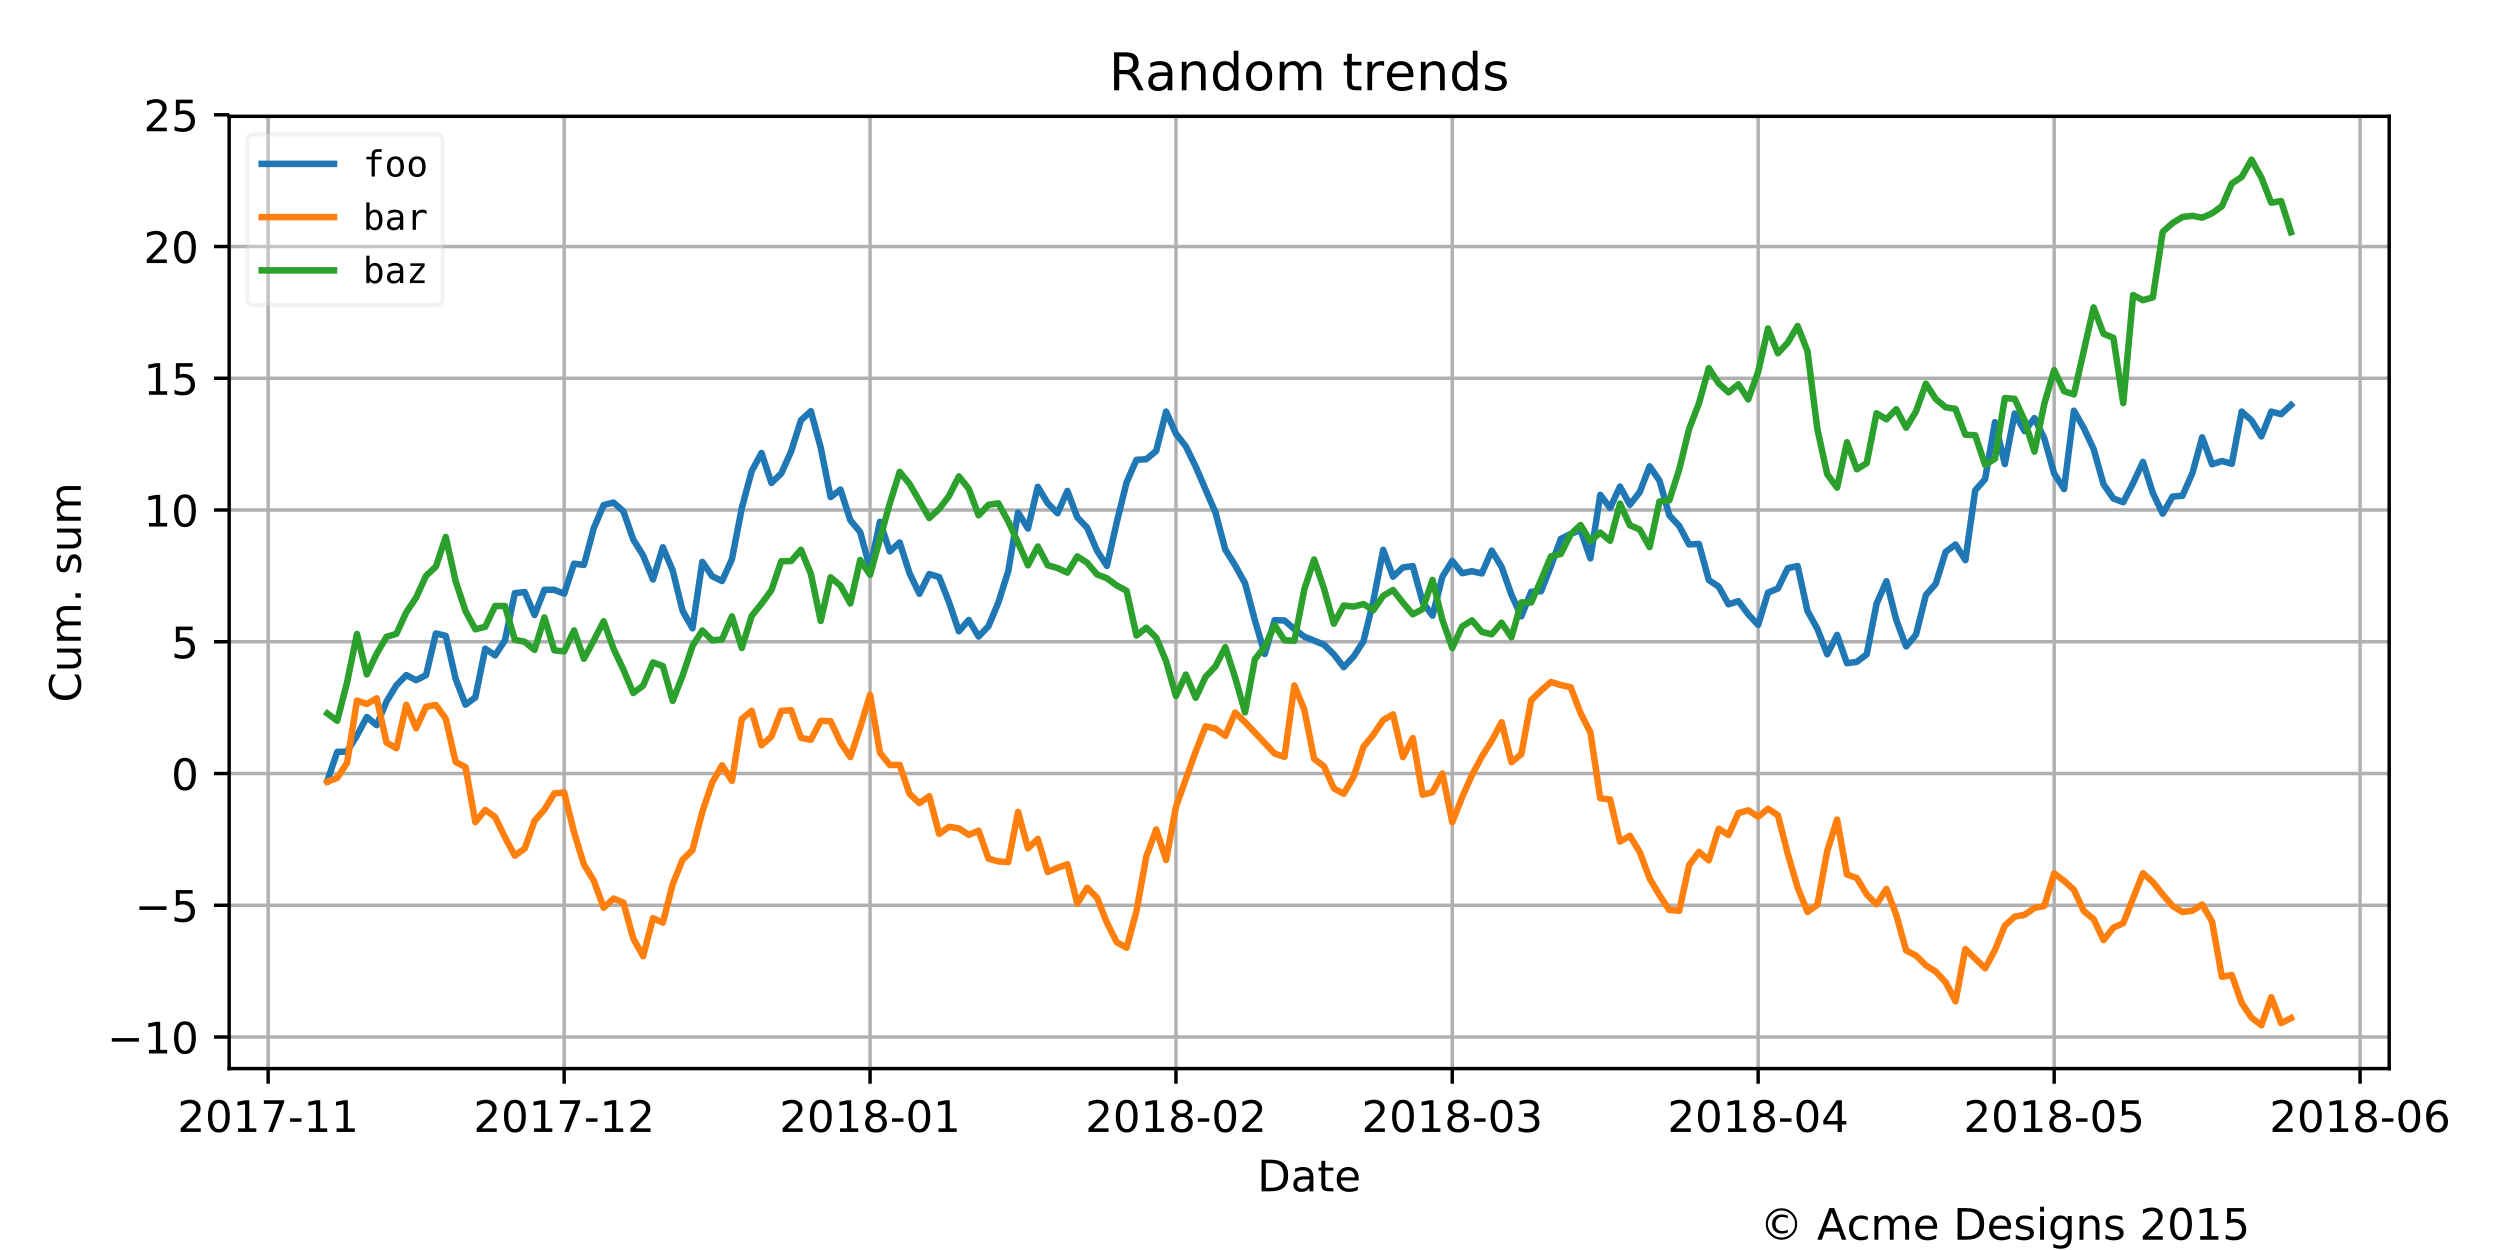 <?xml version="1.0" encoding="utf-8" standalone="no"?>
<!DOCTYPE svg PUBLIC "-//W3C//DTD SVG 1.1//EN"
  "http://www.w3.org/Graphics/SVG/1.1/DTD/svg11.dtd">
<!-- Created with matplotlib (http://matplotlib.org/) -->
<svg height="288pt" version="1.1" viewBox="0 0 576 288" width="576pt" xmlns="http://www.w3.org/2000/svg" xmlns:xlink="http://www.w3.org/1999/xlink">
 <defs>
  <style type="text/css">
*{stroke-linecap:butt;stroke-linejoin:round;}
  </style>
 </defs>
 <g id="figure_1">
  <g id="patch_1">
   <path d="M 0 288 
L 576 288 
L 576 0 
L 0 0 
z
" style="fill:#ffffff;"/>
  </g>
  <g id="axes_1">
   <g id="patch_2">
    <path d="M 52.8 246.2 
L 550.466 246.2 
L 550.466 26.8 
L 52.8 26.8 
z
" style="fill:#ffffff;"/>
   </g>
   <g id="matplotlib.axis_1">
    <g id="xtick_1">
     <g id="line2d_1">
      <path clip-path="url(#p06783aeb6c)" d="M 61.78 246.2 
L 61.78 26.8 
" style="fill:none;stroke:#b0b0b0;stroke-linecap:square;stroke-width:0.8;"/>
     </g>
     <g id="line2d_2">
      <defs>
       <path d="M 0 0 
L 0 3.5 
" id="ma4dfbf575c" style="stroke:#000000;stroke-width:0.8;"/>
      </defs>
      <g>
       <use style="stroke:#000000;stroke-width:0.8;" x="61.78" xlink:href="#ma4dfbf575c" y="246.2"/>
      </g>
     </g>
     <g id="text_1">
      <!-- 2017-11 -->
      <defs>
       <path d="M 19.188 8.297 
L 53.609 8.297 
L 53.609 0 
L 7.328 0 
L 7.328 8.297 
Q 12.938 14.109 22.625 23.891 
Q 32.328 33.688 34.812 36.531 
Q 39.547 41.844 41.422 45.531 
Q 43.312 49.219 43.312 52.781 
Q 43.312 58.594 39.234 62.25 
Q 35.156 65.922 28.609 65.922 
Q 23.969 65.922 18.812 64.312 
Q 13.672 62.703 7.812 59.422 
L 7.812 69.391 
Q 13.766 71.781 18.938 73 
Q 24.125 74.219 28.422 74.219 
Q 39.75 74.219 46.484 68.547 
Q 53.219 62.891 53.219 53.422 
Q 53.219 48.922 51.531 44.891 
Q 49.859 40.875 45.406 35.406 
Q 44.188 33.984 37.641 27.219 
Q 31.109 20.453 19.188 8.297 
z
" id="DejaVuSans-32"/>
       <path d="M 31.781 66.406 
Q 24.172 66.406 20.328 58.906 
Q 16.5 51.422 16.5 36.375 
Q 16.5 21.391 20.328 13.891 
Q 24.172 6.391 31.781 6.391 
Q 39.453 6.391 43.281 13.891 
Q 47.125 21.391 47.125 36.375 
Q 47.125 51.422 43.281 58.906 
Q 39.453 66.406 31.781 66.406 
z
M 31.781 74.219 
Q 44.047 74.219 50.516 64.516 
Q 56.984 54.828 56.984 36.375 
Q 56.984 17.969 50.516 8.266 
Q 44.047 -1.422 31.781 -1.422 
Q 19.531 -1.422 13.062 8.266 
Q 6.594 17.969 6.594 36.375 
Q 6.594 54.828 13.062 64.516 
Q 19.531 74.219 31.781 74.219 
z
" id="DejaVuSans-30"/>
       <path d="M 12.406 8.297 
L 28.516 8.297 
L 28.516 63.922 
L 10.984 60.406 
L 10.984 69.391 
L 28.422 72.906 
L 38.281 72.906 
L 38.281 8.297 
L 54.391 8.297 
L 54.391 0 
L 12.406 0 
z
" id="DejaVuSans-31"/>
       <path d="M 8.203 72.906 
L 55.078 72.906 
L 55.078 68.703 
L 28.609 0 
L 18.312 0 
L 43.219 64.594 
L 8.203 64.594 
z
" id="DejaVuSans-37"/>
       <path d="M 4.891 31.391 
L 31.203 31.391 
L 31.203 23.391 
L 4.891 23.391 
z
" id="DejaVuSans-2d"/>
      </defs>
      <g transform="translate(40.889 260.798)scale(0.1 -0.1)">
       <use xlink:href="#DejaVuSans-32"/>
       <use x="63.623" xlink:href="#DejaVuSans-30"/>
       <use x="127.246" xlink:href="#DejaVuSans-31"/>
       <use x="190.869" xlink:href="#DejaVuSans-37"/>
       <use x="254.492" xlink:href="#DejaVuSans-2d"/>
       <use x="290.576" xlink:href="#DejaVuSans-31"/>
       <use x="354.199" xlink:href="#DejaVuSans-31"/>
      </g>
     </g>
    </g>
    <g id="xtick_2">
     <g id="line2d_3">
      <path clip-path="url(#p06783aeb6c)" d="M 129.985 246.2 
L 129.985 26.8 
" style="fill:none;stroke:#b0b0b0;stroke-linecap:square;stroke-width:0.8;"/>
     </g>
     <g id="line2d_4">
      <g>
       <use style="stroke:#000000;stroke-width:0.8;" x="129.985" xlink:href="#ma4dfbf575c" y="246.2"/>
      </g>
     </g>
     <g id="text_2">
      <!-- 2017-12 -->
      <g transform="translate(109.093 260.798)scale(0.1 -0.1)">
       <use xlink:href="#DejaVuSans-32"/>
       <use x="63.623" xlink:href="#DejaVuSans-30"/>
       <use x="127.246" xlink:href="#DejaVuSans-31"/>
       <use x="190.869" xlink:href="#DejaVuSans-37"/>
       <use x="254.492" xlink:href="#DejaVuSans-2d"/>
       <use x="290.576" xlink:href="#DejaVuSans-31"/>
       <use x="354.199" xlink:href="#DejaVuSans-32"/>
      </g>
     </g>
    </g>
    <g id="xtick_3">
     <g id="line2d_5">
      <path clip-path="url(#p06783aeb6c)" d="M 200.463 246.2 
L 200.463 26.8 
" style="fill:none;stroke:#b0b0b0;stroke-linecap:square;stroke-width:0.8;"/>
     </g>
     <g id="line2d_6">
      <g>
       <use style="stroke:#000000;stroke-width:0.8;" x="200.463" xlink:href="#ma4dfbf575c" y="246.2"/>
      </g>
     </g>
     <g id="text_3">
      <!-- 2018-01 -->
      <defs>
       <path d="M 31.781 34.625 
Q 24.75 34.625 20.719 30.859 
Q 16.703 27.094 16.703 20.516 
Q 16.703 13.922 20.719 10.156 
Q 24.75 6.391 31.781 6.391 
Q 38.812 6.391 42.859 10.172 
Q 46.922 13.969 46.922 20.516 
Q 46.922 27.094 42.891 30.859 
Q 38.875 34.625 31.781 34.625 
z
M 21.922 38.812 
Q 15.578 40.375 12.031 44.719 
Q 8.5 49.078 8.5 55.328 
Q 8.5 64.062 14.719 69.141 
Q 20.953 74.219 31.781 74.219 
Q 42.672 74.219 48.875 69.141 
Q 55.078 64.062 55.078 55.328 
Q 55.078 49.078 51.531 44.719 
Q 48 40.375 41.703 38.812 
Q 48.828 37.156 52.797 32.312 
Q 56.781 27.484 56.781 20.516 
Q 56.781 9.906 50.312 4.234 
Q 43.844 -1.422 31.781 -1.422 
Q 19.734 -1.422 13.25 4.234 
Q 6.781 9.906 6.781 20.516 
Q 6.781 27.484 10.781 32.312 
Q 14.797 37.156 21.922 38.812 
z
M 18.312 54.391 
Q 18.312 48.734 21.844 45.562 
Q 25.391 42.391 31.781 42.391 
Q 38.141 42.391 41.719 45.562 
Q 45.312 48.734 45.312 54.391 
Q 45.312 60.062 41.719 63.234 
Q 38.141 66.406 31.781 66.406 
Q 25.391 66.406 21.844 63.234 
Q 18.312 60.062 18.312 54.391 
z
" id="DejaVuSans-38"/>
      </defs>
      <g transform="translate(179.571 260.798)scale(0.1 -0.1)">
       <use xlink:href="#DejaVuSans-32"/>
       <use x="63.623" xlink:href="#DejaVuSans-30"/>
       <use x="127.246" xlink:href="#DejaVuSans-31"/>
       <use x="190.869" xlink:href="#DejaVuSans-38"/>
       <use x="254.492" xlink:href="#DejaVuSans-2d"/>
       <use x="290.576" xlink:href="#DejaVuSans-30"/>
       <use x="354.199" xlink:href="#DejaVuSans-31"/>
      </g>
     </g>
    </g>
    <g id="xtick_4">
     <g id="line2d_7">
      <path clip-path="url(#p06783aeb6c)" d="M 270.941 246.2 
L 270.941 26.8 
" style="fill:none;stroke:#b0b0b0;stroke-linecap:square;stroke-width:0.8;"/>
     </g>
     <g id="line2d_8">
      <g>
       <use style="stroke:#000000;stroke-width:0.8;" x="270.941" xlink:href="#ma4dfbf575c" y="246.2"/>
      </g>
     </g>
     <g id="text_4">
      <!-- 2018-02 -->
      <g transform="translate(250.049 260.798)scale(0.1 -0.1)">
       <use xlink:href="#DejaVuSans-32"/>
       <use x="63.623" xlink:href="#DejaVuSans-30"/>
       <use x="127.246" xlink:href="#DejaVuSans-31"/>
       <use x="190.869" xlink:href="#DejaVuSans-38"/>
       <use x="254.492" xlink:href="#DejaVuSans-2d"/>
       <use x="290.576" xlink:href="#DejaVuSans-30"/>
       <use x="354.199" xlink:href="#DejaVuSans-32"/>
      </g>
     </g>
    </g>
    <g id="xtick_5">
     <g id="line2d_9">
      <path clip-path="url(#p06783aeb6c)" d="M 334.598 246.2 
L 334.598 26.8 
" style="fill:none;stroke:#b0b0b0;stroke-linecap:square;stroke-width:0.8;"/>
     </g>
     <g id="line2d_10">
      <g>
       <use style="stroke:#000000;stroke-width:0.8;" x="334.598" xlink:href="#ma4dfbf575c" y="246.2"/>
      </g>
     </g>
     <g id="text_5">
      <!-- 2018-03 -->
      <defs>
       <path d="M 40.578 39.312 
Q 47.656 37.797 51.625 33 
Q 55.609 28.219 55.609 21.188 
Q 55.609 10.406 48.188 4.484 
Q 40.766 -1.422 27.094 -1.422 
Q 22.516 -1.422 17.656 -0.516 
Q 12.797 0.391 7.625 2.203 
L 7.625 11.719 
Q 11.719 9.328 16.594 8.109 
Q 21.484 6.891 26.812 6.891 
Q 36.078 6.891 40.938 10.547 
Q 45.797 14.203 45.797 21.188 
Q 45.797 27.641 41.281 31.266 
Q 36.766 34.906 28.719 34.906 
L 20.219 34.906 
L 20.219 43.016 
L 29.109 43.016 
Q 36.375 43.016 40.234 45.922 
Q 44.094 48.828 44.094 54.297 
Q 44.094 59.906 40.109 62.906 
Q 36.141 65.922 28.719 65.922 
Q 24.656 65.922 20.016 65.031 
Q 15.375 64.156 9.812 62.312 
L 9.812 71.094 
Q 15.438 72.656 20.344 73.438 
Q 25.25 74.219 29.594 74.219 
Q 40.828 74.219 47.359 69.109 
Q 53.906 64.016 53.906 55.328 
Q 53.906 49.266 50.438 45.094 
Q 46.969 40.922 40.578 39.312 
z
" id="DejaVuSans-33"/>
      </defs>
      <g transform="translate(313.707 260.798)scale(0.1 -0.1)">
       <use xlink:href="#DejaVuSans-32"/>
       <use x="63.623" xlink:href="#DejaVuSans-30"/>
       <use x="127.246" xlink:href="#DejaVuSans-31"/>
       <use x="190.869" xlink:href="#DejaVuSans-38"/>
       <use x="254.492" xlink:href="#DejaVuSans-2d"/>
       <use x="290.576" xlink:href="#DejaVuSans-30"/>
       <use x="354.199" xlink:href="#DejaVuSans-33"/>
      </g>
     </g>
    </g>
    <g id="xtick_6">
     <g id="line2d_11">
      <path clip-path="url(#p06783aeb6c)" d="M 405.077 246.2 
L 405.077 26.8 
" style="fill:none;stroke:#b0b0b0;stroke-linecap:square;stroke-width:0.8;"/>
     </g>
     <g id="line2d_12">
      <g>
       <use style="stroke:#000000;stroke-width:0.8;" x="405.077" xlink:href="#ma4dfbf575c" y="246.2"/>
      </g>
     </g>
     <g id="text_6">
      <!-- 2018-04 -->
      <defs>
       <path d="M 37.797 64.312 
L 12.891 25.391 
L 37.797 25.391 
z
M 35.203 72.906 
L 47.609 72.906 
L 47.609 25.391 
L 58.016 25.391 
L 58.016 17.188 
L 47.609 17.188 
L 47.609 0 
L 37.797 0 
L 37.797 17.188 
L 4.891 17.188 
L 4.891 26.703 
z
" id="DejaVuSans-34"/>
      </defs>
      <g transform="translate(384.185 260.798)scale(0.1 -0.1)">
       <use xlink:href="#DejaVuSans-32"/>
       <use x="63.623" xlink:href="#DejaVuSans-30"/>
       <use x="127.246" xlink:href="#DejaVuSans-31"/>
       <use x="190.869" xlink:href="#DejaVuSans-38"/>
       <use x="254.492" xlink:href="#DejaVuSans-2d"/>
       <use x="290.576" xlink:href="#DejaVuSans-30"/>
       <use x="354.199" xlink:href="#DejaVuSans-34"/>
      </g>
     </g>
    </g>
    <g id="xtick_7">
     <g id="line2d_13">
      <path clip-path="url(#p06783aeb6c)" d="M 473.281 246.2 
L 473.281 26.8 
" style="fill:none;stroke:#b0b0b0;stroke-linecap:square;stroke-width:0.8;"/>
     </g>
     <g id="line2d_14">
      <g>
       <use style="stroke:#000000;stroke-width:0.8;" x="473.281" xlink:href="#ma4dfbf575c" y="246.2"/>
      </g>
     </g>
     <g id="text_7">
      <!-- 2018-05 -->
      <defs>
       <path d="M 10.797 72.906 
L 49.516 72.906 
L 49.516 64.594 
L 19.828 64.594 
L 19.828 46.734 
Q 21.969 47.469 24.109 47.828 
Q 26.266 48.188 28.422 48.188 
Q 40.625 48.188 47.75 41.5 
Q 54.891 34.812 54.891 23.391 
Q 54.891 11.625 47.562 5.094 
Q 40.234 -1.422 26.906 -1.422 
Q 22.312 -1.422 17.547 -0.641 
Q 12.797 0.141 7.719 1.703 
L 7.719 11.625 
Q 12.109 9.234 16.797 8.062 
Q 21.484 6.891 26.703 6.891 
Q 35.156 6.891 40.078 11.328 
Q 45.016 15.766 45.016 23.391 
Q 45.016 31 40.078 35.438 
Q 35.156 39.891 26.703 39.891 
Q 22.75 39.891 18.812 39.016 
Q 14.891 38.141 10.797 36.281 
z
" id="DejaVuSans-35"/>
      </defs>
      <g transform="translate(452.39 260.798)scale(0.1 -0.1)">
       <use xlink:href="#DejaVuSans-32"/>
       <use x="63.623" xlink:href="#DejaVuSans-30"/>
       <use x="127.246" xlink:href="#DejaVuSans-31"/>
       <use x="190.869" xlink:href="#DejaVuSans-38"/>
       <use x="254.492" xlink:href="#DejaVuSans-2d"/>
       <use x="290.576" xlink:href="#DejaVuSans-30"/>
       <use x="354.199" xlink:href="#DejaVuSans-35"/>
      </g>
     </g>
    </g>
    <g id="xtick_8">
     <g id="line2d_15">
      <path clip-path="url(#p06783aeb6c)" d="M 543.759 246.2 
L 543.759 26.8 
" style="fill:none;stroke:#b0b0b0;stroke-linecap:square;stroke-width:0.8;"/>
     </g>
     <g id="line2d_16">
      <g>
       <use style="stroke:#000000;stroke-width:0.8;" x="543.759" xlink:href="#ma4dfbf575c" y="246.2"/>
      </g>
     </g>
     <g id="text_8">
      <!-- 2018-06 -->
      <defs>
       <path d="M 33.016 40.375 
Q 26.375 40.375 22.484 35.828 
Q 18.609 31.297 18.609 23.391 
Q 18.609 15.531 22.484 10.953 
Q 26.375 6.391 33.016 6.391 
Q 39.656 6.391 43.531 10.953 
Q 47.406 15.531 47.406 23.391 
Q 47.406 31.297 43.531 35.828 
Q 39.656 40.375 33.016 40.375 
z
M 52.594 71.297 
L 52.594 62.312 
Q 48.875 64.062 45.094 64.984 
Q 41.312 65.922 37.594 65.922 
Q 27.828 65.922 22.672 59.328 
Q 17.531 52.734 16.797 39.406 
Q 19.672 43.656 24.016 45.922 
Q 28.375 48.188 33.594 48.188 
Q 44.578 48.188 50.953 41.516 
Q 57.328 34.859 57.328 23.391 
Q 57.328 12.156 50.688 5.359 
Q 44.047 -1.422 33.016 -1.422 
Q 20.359 -1.422 13.672 8.266 
Q 6.984 17.969 6.984 36.375 
Q 6.984 53.656 15.188 63.938 
Q 23.391 74.219 37.203 74.219 
Q 40.922 74.219 44.703 73.484 
Q 48.484 72.75 52.594 71.297 
z
" id="DejaVuSans-36"/>
      </defs>
      <g transform="translate(522.868 260.798)scale(0.1 -0.1)">
       <use xlink:href="#DejaVuSans-32"/>
       <use x="63.623" xlink:href="#DejaVuSans-30"/>
       <use x="127.246" xlink:href="#DejaVuSans-31"/>
       <use x="190.869" xlink:href="#DejaVuSans-38"/>
       <use x="254.492" xlink:href="#DejaVuSans-2d"/>
       <use x="290.576" xlink:href="#DejaVuSans-30"/>
       <use x="354.199" xlink:href="#DejaVuSans-36"/>
      </g>
     </g>
    </g>
    <g id="text_9">
     <!-- Date -->
     <defs>
      <path d="M 19.672 64.797 
L 19.672 8.109 
L 31.594 8.109 
Q 46.688 8.109 53.688 14.938 
Q 60.688 21.781 60.688 36.531 
Q 60.688 51.172 53.688 57.984 
Q 46.688 64.797 31.594 64.797 
z
M 9.812 72.906 
L 30.078 72.906 
Q 51.266 72.906 61.172 64.094 
Q 71.094 55.281 71.094 36.531 
Q 71.094 17.672 61.125 8.828 
Q 51.172 0 30.078 0 
L 9.812 0 
z
" id="DejaVuSans-44"/>
      <path d="M 34.281 27.484 
Q 23.391 27.484 19.188 25 
Q 14.984 22.516 14.984 16.5 
Q 14.984 11.719 18.141 8.906 
Q 21.297 6.109 26.703 6.109 
Q 34.188 6.109 38.703 11.406 
Q 43.219 16.703 43.219 25.484 
L 43.219 27.484 
z
M 52.203 31.203 
L 52.203 0 
L 43.219 0 
L 43.219 8.297 
Q 40.141 3.328 35.547 0.953 
Q 30.953 -1.422 24.312 -1.422 
Q 15.922 -1.422 10.953 3.297 
Q 6 8.016 6 15.922 
Q 6 25.141 12.172 29.828 
Q 18.359 34.516 30.609 34.516 
L 43.219 34.516 
L 43.219 35.406 
Q 43.219 41.609 39.141 45 
Q 35.062 48.391 27.688 48.391 
Q 23 48.391 18.547 47.266 
Q 14.109 46.141 10.016 43.891 
L 10.016 52.203 
Q 14.938 54.109 19.578 55.047 
Q 24.219 56 28.609 56 
Q 40.484 56 46.344 49.844 
Q 52.203 43.703 52.203 31.203 
z
" id="DejaVuSans-61"/>
      <path d="M 18.312 70.219 
L 18.312 54.688 
L 36.812 54.688 
L 36.812 47.703 
L 18.312 47.703 
L 18.312 18.016 
Q 18.312 11.328 20.141 9.422 
Q 21.969 7.516 27.594 7.516 
L 36.812 7.516 
L 36.812 0 
L 27.594 0 
Q 17.188 0 13.234 3.875 
Q 9.281 7.766 9.281 18.016 
L 9.281 47.703 
L 2.688 47.703 
L 2.688 54.688 
L 9.281 54.688 
L 9.281 70.219 
z
" id="DejaVuSans-74"/>
      <path d="M 56.203 29.594 
L 56.203 25.203 
L 14.891 25.203 
Q 15.484 15.922 20.484 11.062 
Q 25.484 6.203 34.422 6.203 
Q 39.594 6.203 44.453 7.469 
Q 49.312 8.734 54.109 11.281 
L 54.109 2.781 
Q 49.266 0.734 44.188 -0.344 
Q 39.109 -1.422 33.891 -1.422 
Q 20.797 -1.422 13.156 6.188 
Q 5.516 13.812 5.516 26.812 
Q 5.516 40.234 12.766 48.109 
Q 20.016 56 32.328 56 
Q 43.359 56 49.781 48.891 
Q 56.203 41.797 56.203 29.594 
z
M 47.219 32.234 
Q 47.125 39.594 43.094 43.984 
Q 39.062 48.391 32.422 48.391 
Q 24.906 48.391 20.391 44.141 
Q 15.875 39.891 15.188 32.172 
z
" id="DejaVuSans-65"/>
     </defs>
     <g transform="translate(289.682 274.477)scale(0.1 -0.1)">
      <use xlink:href="#DejaVuSans-44"/>
      <use x="77.002" xlink:href="#DejaVuSans-61"/>
      <use x="138.281" xlink:href="#DejaVuSans-74"/>
      <use x="177.49" xlink:href="#DejaVuSans-65"/>
     </g>
    </g>
   </g>
   <g id="matplotlib.axis_2">
    <g id="ytick_1">
     <g id="line2d_17">
      <path clip-path="url(#p06783aeb6c)" d="M 52.8 238.922 
L 550.466 238.922 
" style="fill:none;stroke:#b0b0b0;stroke-linecap:square;stroke-width:0.8;"/>
     </g>
     <g id="line2d_18">
      <defs>
       <path d="M 0 0 
L -3.5 0 
" id="mdac25ec472" style="stroke:#000000;stroke-width:0.8;"/>
      </defs>
      <g>
       <use style="stroke:#000000;stroke-width:0.8;" x="52.8" xlink:href="#mdac25ec472" y="238.922"/>
      </g>
     </g>
     <g id="text_10">
      <!-- −10 -->
      <defs>
       <path d="M 10.594 35.5 
L 73.188 35.5 
L 73.188 27.203 
L 10.594 27.203 
z
" id="DejaVuSans-2212"/>
      </defs>
      <g transform="translate(24.695 242.721)scale(0.1 -0.1)">
       <use xlink:href="#DejaVuSans-2212"/>
       <use x="83.789" xlink:href="#DejaVuSans-31"/>
       <use x="147.412" xlink:href="#DejaVuSans-30"/>
      </g>
     </g>
    </g>
    <g id="ytick_2">
     <g id="line2d_19">
      <path clip-path="url(#p06783aeb6c)" d="M 52.8 208.569 
L 550.466 208.569 
" style="fill:none;stroke:#b0b0b0;stroke-linecap:square;stroke-width:0.8;"/>
     </g>
     <g id="line2d_20">
      <g>
       <use style="stroke:#000000;stroke-width:0.8;" x="52.8" xlink:href="#mdac25ec472" y="208.569"/>
      </g>
     </g>
     <g id="text_11">
      <!-- −5 -->
      <g transform="translate(31.058 212.368)scale(0.1 -0.1)">
       <use xlink:href="#DejaVuSans-2212"/>
       <use x="83.789" xlink:href="#DejaVuSans-35"/>
      </g>
     </g>
    </g>
    <g id="ytick_3">
     <g id="line2d_21">
      <path clip-path="url(#p06783aeb6c)" d="M 52.8 178.216 
L 550.466 178.216 
" style="fill:none;stroke:#b0b0b0;stroke-linecap:square;stroke-width:0.8;"/>
     </g>
     <g id="line2d_22">
      <g>
       <use style="stroke:#000000;stroke-width:0.8;" x="52.8" xlink:href="#mdac25ec472" y="178.216"/>
      </g>
     </g>
     <g id="text_12">
      <!-- 0 -->
      <g transform="translate(39.438 182.015)scale(0.1 -0.1)">
       <use xlink:href="#DejaVuSans-30"/>
      </g>
     </g>
    </g>
    <g id="ytick_4">
     <g id="line2d_23">
      <path clip-path="url(#p06783aeb6c)" d="M 52.8 147.863 
L 550.466 147.863 
" style="fill:none;stroke:#b0b0b0;stroke-linecap:square;stroke-width:0.8;"/>
     </g>
     <g id="line2d_24">
      <g>
       <use style="stroke:#000000;stroke-width:0.8;" x="52.8" xlink:href="#mdac25ec472" y="147.863"/>
      </g>
     </g>
     <g id="text_13">
      <!-- 5 -->
      <g transform="translate(39.438 151.662)scale(0.1 -0.1)">
       <use xlink:href="#DejaVuSans-35"/>
      </g>
     </g>
    </g>
    <g id="ytick_5">
     <g id="line2d_25">
      <path clip-path="url(#p06783aeb6c)" d="M 52.8 117.51 
L 550.466 117.51 
" style="fill:none;stroke:#b0b0b0;stroke-linecap:square;stroke-width:0.8;"/>
     </g>
     <g id="line2d_26">
      <g>
       <use style="stroke:#000000;stroke-width:0.8;" x="52.8" xlink:href="#mdac25ec472" y="117.51"/>
      </g>
     </g>
     <g id="text_14">
      <!-- 10 -->
      <g transform="translate(33.075 121.309)scale(0.1 -0.1)">
       <use xlink:href="#DejaVuSans-31"/>
       <use x="63.623" xlink:href="#DejaVuSans-30"/>
      </g>
     </g>
    </g>
    <g id="ytick_6">
     <g id="line2d_27">
      <path clip-path="url(#p06783aeb6c)" d="M 52.8 87.157 
L 550.466 87.157 
" style="fill:none;stroke:#b0b0b0;stroke-linecap:square;stroke-width:0.8;"/>
     </g>
     <g id="line2d_28">
      <g>
       <use style="stroke:#000000;stroke-width:0.8;" x="52.8" xlink:href="#mdac25ec472" y="87.157"/>
      </g>
     </g>
     <g id="text_15">
      <!-- 15 -->
      <g transform="translate(33.075 90.956)scale(0.1 -0.1)">
       <use xlink:href="#DejaVuSans-31"/>
       <use x="63.623" xlink:href="#DejaVuSans-35"/>
      </g>
     </g>
    </g>
    <g id="ytick_7">
     <g id="line2d_29">
      <path clip-path="url(#p06783aeb6c)" d="M 52.8 56.804 
L 550.466 56.804 
" style="fill:none;stroke:#b0b0b0;stroke-linecap:square;stroke-width:0.8;"/>
     </g>
     <g id="line2d_30">
      <g>
       <use style="stroke:#000000;stroke-width:0.8;" x="52.8" xlink:href="#mdac25ec472" y="56.804"/>
      </g>
     </g>
     <g id="text_16">
      <!-- 20 -->
      <g transform="translate(33.075 60.603)scale(0.1 -0.1)">
       <use xlink:href="#DejaVuSans-32"/>
       <use x="63.623" xlink:href="#DejaVuSans-30"/>
      </g>
     </g>
    </g>
    <g id="ytick_8">
     <g id="line2d_31">
      <path clip-path="url(#p06783aeb6c)" d="M 52.8 26.45 
L 550.466 26.45 
" style="fill:none;stroke:#b0b0b0;stroke-linecap:square;stroke-width:0.8;"/>
     </g>
     <g id="line2d_32">
      <g>
       <use style="stroke:#000000;stroke-width:0.8;" x="52.8" xlink:href="#mdac25ec472" y="26.45"/>
      </g>
     </g>
     <g id="text_17">
      <!-- 25 -->
      <g transform="translate(33.075 30.25)scale(0.1 -0.1)">
       <use xlink:href="#DejaVuSans-32"/>
       <use x="63.623" xlink:href="#DejaVuSans-35"/>
      </g>
     </g>
    </g>
    <g id="text_18">
     <!-- Cum. sum -->
     <defs>
      <path d="M 64.406 67.281 
L 64.406 56.891 
Q 59.422 61.531 53.781 63.812 
Q 48.141 66.109 41.797 66.109 
Q 29.297 66.109 22.656 58.469 
Q 16.016 50.828 16.016 36.375 
Q 16.016 21.969 22.656 14.328 
Q 29.297 6.688 41.797 6.688 
Q 48.141 6.688 53.781 8.984 
Q 59.422 11.281 64.406 15.922 
L 64.406 5.609 
Q 59.234 2.094 53.438 0.328 
Q 47.656 -1.422 41.219 -1.422 
Q 24.656 -1.422 15.125 8.703 
Q 5.609 18.844 5.609 36.375 
Q 5.609 53.953 15.125 64.078 
Q 24.656 74.219 41.219 74.219 
Q 47.75 74.219 53.531 72.484 
Q 59.328 70.75 64.406 67.281 
z
" id="DejaVuSans-43"/>
      <path d="M 8.5 21.578 
L 8.5 54.688 
L 17.484 54.688 
L 17.484 21.922 
Q 17.484 14.156 20.5 10.266 
Q 23.531 6.391 29.594 6.391 
Q 36.859 6.391 41.078 11.031 
Q 45.312 15.672 45.312 23.688 
L 45.312 54.688 
L 54.297 54.688 
L 54.297 0 
L 45.312 0 
L 45.312 8.406 
Q 42.047 3.422 37.719 1 
Q 33.406 -1.422 27.688 -1.422 
Q 18.266 -1.422 13.375 4.438 
Q 8.5 10.297 8.5 21.578 
z
M 31.109 56 
z
" id="DejaVuSans-75"/>
      <path d="M 52 44.188 
Q 55.375 50.25 60.062 53.125 
Q 64.75 56 71.094 56 
Q 79.641 56 84.281 50.016 
Q 88.922 44.047 88.922 33.016 
L 88.922 0 
L 79.891 0 
L 79.891 32.719 
Q 79.891 40.578 77.094 44.375 
Q 74.312 48.188 68.609 48.188 
Q 61.625 48.188 57.562 43.547 
Q 53.516 38.922 53.516 30.906 
L 53.516 0 
L 44.484 0 
L 44.484 32.719 
Q 44.484 40.625 41.703 44.406 
Q 38.922 48.188 33.109 48.188 
Q 26.219 48.188 22.156 43.531 
Q 18.109 38.875 18.109 30.906 
L 18.109 0 
L 9.078 0 
L 9.078 54.688 
L 18.109 54.688 
L 18.109 46.188 
Q 21.188 51.219 25.484 53.609 
Q 29.781 56 35.688 56 
Q 41.656 56 45.828 52.969 
Q 50 49.953 52 44.188 
z
" id="DejaVuSans-6d"/>
      <path d="M 10.688 12.406 
L 21 12.406 
L 21 0 
L 10.688 0 
z
" id="DejaVuSans-2e"/>
      <path id="DejaVuSans-20"/>
      <path d="M 44.281 53.078 
L 44.281 44.578 
Q 40.484 46.531 36.375 47.5 
Q 32.281 48.484 27.875 48.484 
Q 21.188 48.484 17.844 46.438 
Q 14.5 44.391 14.5 40.281 
Q 14.5 37.156 16.891 35.375 
Q 19.281 33.594 26.516 31.984 
L 29.594 31.297 
Q 39.156 29.25 43.188 25.516 
Q 47.219 21.781 47.219 15.094 
Q 47.219 7.469 41.188 3.016 
Q 35.156 -1.422 24.609 -1.422 
Q 20.219 -1.422 15.453 -0.562 
Q 10.688 0.297 5.422 2 
L 5.422 11.281 
Q 10.406 8.688 15.234 7.391 
Q 20.062 6.109 24.812 6.109 
Q 31.156 6.109 34.562 8.281 
Q 37.984 10.453 37.984 14.406 
Q 37.984 18.062 35.516 20.016 
Q 33.062 21.969 24.703 23.781 
L 21.578 24.516 
Q 13.234 26.266 9.516 29.906 
Q 5.812 33.547 5.812 39.891 
Q 5.812 47.609 11.281 51.797 
Q 16.75 56 26.812 56 
Q 31.781 56 36.172 55.266 
Q 40.578 54.547 44.281 53.078 
z
" id="DejaVuSans-73"/>
     </defs>
     <g transform="translate(18.616 161.852)rotate(-90)scale(0.1 -0.1)">
      <use xlink:href="#DejaVuSans-43"/>
      <use x="69.824" xlink:href="#DejaVuSans-75"/>
      <use x="133.203" xlink:href="#DejaVuSans-6d"/>
      <use x="230.615" xlink:href="#DejaVuSans-2e"/>
      <use x="262.402" xlink:href="#DejaVuSans-20"/>
      <use x="294.189" xlink:href="#DejaVuSans-73"/>
      <use x="346.289" xlink:href="#DejaVuSans-75"/>
      <use x="409.668" xlink:href="#DejaVuSans-6d"/>
     </g>
    </g>
   </g>
   <g id="line2d_33">
    <path clip-path="url(#p06783aeb6c)" d="M 75.421 179.92 
L 77.695 173.236 
L 79.968 173.167 
L 82.242 169.467 
L 84.515 165.196 
L 86.789 167.085 
L 89.062 161.611 
L 91.336 157.872 
L 93.609 155.546 
L 95.883 156.712 
L 98.156 155.56 
L 100.43 145.939 
L 102.703 146.497 
L 104.976 156.372 
L 107.25 162.353 
L 109.523 160.684 
L 111.797 149.461 
L 114.07 151.01 
L 116.344 147.502 
L 118.617 136.668 
L 120.891 136.403 
L 123.164 141.693 
L 125.438 135.871 
L 127.711 135.894 
L 129.985 136.786 
L 132.258 129.877 
L 134.532 130.161 
L 136.805 121.697 
L 139.079 116.361 
L 141.352 115.785 
L 143.626 117.789 
L 145.899 124.289 
L 148.173 127.975 
L 150.446 133.515 
L 152.72 126.09 
L 154.993 131.45 
L 157.267 140.718 
L 159.54 144.768 
L 161.814 129.457 
L 164.087 132.756 
L 166.361 133.865 
L 168.634 128.85 
L 170.908 117.057 
L 173.181 108.581 
L 175.455 104.36 
L 177.728 111.272 
L 180.001 109.086 
L 182.275 103.99 
L 184.548 96.817 
L 186.822 94.734 
L 189.095 103.156 
L 191.369 114.527 
L 193.642 112.797 
L 195.916 119.852 
L 198.189 122.596 
L 200.463 131 
L 202.736 120.231 
L 205.01 127.056 
L 207.283 124.982 
L 209.557 132.084 
L 211.83 136.805 
L 214.104 132.263 
L 216.377 132.953 
L 218.651 138.739 
L 220.924 145.449 
L 223.198 142.847 
L 225.471 146.653 
L 227.745 144.272 
L 230.018 138.826 
L 232.292 131.637 
L 234.565 118.079 
L 236.839 121.769 
L 239.112 112.158 
L 241.386 115.936 
L 243.659 118.245 
L 245.933 113.109 
L 248.206 119.201 
L 250.48 121.582 
L 252.753 126.877 
L 255.027 130.382 
L 257.3 120.339 
L 259.573 111.132 
L 261.847 105.939 
L 264.12 105.805 
L 266.394 103.886 
L 268.667 94.825 
L 270.941 99.934 
L 273.214 102.838 
L 275.488 107.51 
L 280.035 118.064 
L 282.308 126.624 
L 284.582 130.268 
L 286.855 134.38 
L 289.129 142.934 
L 291.402 150.676 
L 293.676 142.892 
L 295.949 142.953 
L 298.223 144.953 
L 300.496 146.679 
L 305.043 148.528 
L 307.317 150.755 
L 309.59 153.713 
L 311.864 151.286 
L 314.137 147.749 
L 316.411 138.496 
L 318.684 126.686 
L 320.958 132.869 
L 323.231 130.737 
L 325.505 130.436 
L 327.778 138.703 
L 330.052 141.848 
L 332.325 132.89 
L 334.598 129.226 
L 336.872 132.063 
L 339.145 131.606 
L 341.419 132.121 
L 343.692 126.863 
L 345.966 130.61 
L 348.239 137.025 
L 350.513 142.003 
L 352.786 136.341 
L 355.06 136.224 
L 357.333 130.445 
L 359.607 124.158 
L 361.88 123.025 
L 364.154 122.129 
L 366.427 128.643 
L 368.701 114.011 
L 370.974 117.029 
L 373.248 112.105 
L 375.521 116.294 
L 377.795 113.386 
L 380.068 107.432 
L 382.342 110.709 
L 384.615 118.749 
L 386.889 121.17 
L 389.162 125.433 
L 391.436 125.323 
L 393.709 133.651 
L 395.983 135.16 
L 398.256 139.233 
L 400.53 138.498 
L 402.803 141.546 
L 405.077 143.976 
L 407.35 136.534 
L 409.623 135.597 
L 411.897 130.913 
L 414.17 130.411 
L 416.444 140.775 
L 418.717 144.87 
L 420.991 150.747 
L 423.264 146.286 
L 425.538 152.802 
L 427.811 152.501 
L 430.085 150.757 
L 432.358 139.135 
L 434.632 133.913 
L 436.905 142.86 
L 439.179 148.931 
L 441.452 146.22 
L 443.726 137.085 
L 445.999 134.509 
L 448.273 127.153 
L 450.546 125.455 
L 452.82 129.057 
L 455.093 112.97 
L 457.367 110.387 
L 459.64 97.269 
L 461.914 106.916 
L 464.187 95.269 
L 466.461 99.33 
L 468.734 96.329 
L 471.008 101.006 
L 473.281 109.119 
L 475.555 112.68 
L 477.828 94.631 
L 480.102 98.609 
L 482.375 103.457 
L 484.649 111.565 
L 486.922 114.851 
L 489.195 115.719 
L 491.469 111.302 
L 493.742 106.423 
L 496.016 113.596 
L 498.289 118.351 
L 500.563 114.398 
L 502.836 114.23 
L 505.11 109.064 
L 507.383 100.761 
L 509.657 106.976 
L 511.93 106.214 
L 514.204 106.861 
L 516.477 94.83 
L 518.751 96.864 
L 521.024 100.543 
L 523.298 94.83 
L 525.571 95.424 
L 527.845 93.312 
L 527.845 93.312 
" style="fill:none;stroke:#1f77b4;stroke-linecap:square;stroke-width:1.5;"/>
   </g>
   <g id="line2d_34">
    <path clip-path="url(#p06783aeb6c)" d="M 75.421 180.108 
L 77.695 179.231 
L 79.968 175.752 
L 82.242 161.423 
L 84.515 162.209 
L 86.789 160.889 
L 89.062 171.099 
L 91.336 172.385 
L 93.609 162.373 
L 95.883 167.805 
L 98.156 162.842 
L 100.43 162.421 
L 102.703 165.582 
L 104.976 175.549 
L 107.25 176.751 
L 109.523 189.41 
L 111.797 186.61 
L 114.07 188.237 
L 116.344 192.906 
L 118.617 197.148 
L 120.891 195.499 
L 123.164 189.109 
L 125.438 186.519 
L 127.711 182.78 
L 129.985 182.585 
L 132.258 191.738 
L 134.532 199.166 
L 136.805 202.889 
L 139.079 209.146 
L 141.352 207.033 
L 143.626 207.954 
L 145.899 216.226 
L 148.173 220.308 
L 150.446 211.545 
L 152.72 212.565 
L 154.993 203.719 
L 157.267 198.088 
L 159.54 195.86 
L 161.814 187.071 
L 164.087 180.298 
L 166.361 176.318 
L 168.634 179.909 
L 170.908 165.654 
L 173.181 163.759 
L 175.455 171.71 
L 177.728 169.709 
L 180.001 163.805 
L 182.275 163.623 
L 184.548 170.001 
L 186.822 170.459 
L 189.095 166.089 
L 191.369 166.158 
L 193.642 171.057 
L 195.916 174.427 
L 198.189 167.615 
L 200.463 160.09 
L 202.736 173.401 
L 205.01 176.256 
L 207.283 176.237 
L 209.557 182.905 
L 211.83 185.039 
L 214.104 183.441 
L 216.377 192.132 
L 218.651 190.499 
L 220.924 190.862 
L 223.198 192.338 
L 225.471 191.393 
L 227.745 197.83 
L 230.018 198.458 
L 232.292 198.634 
L 234.565 187.054 
L 236.839 195.473 
L 239.112 193.287 
L 241.386 200.915 
L 243.659 199.94 
L 245.933 199.122 
L 248.206 208.157 
L 250.48 204.537 
L 252.753 206.834 
L 255.027 212.574 
L 257.3 217.09 
L 259.573 218.364 
L 261.847 209.9 
L 264.12 197.282 
L 266.394 191.103 
L 268.667 198.141 
L 270.941 185.869 
L 275.488 173.148 
L 277.761 167.346 
L 280.035 167.859 
L 282.308 169.553 
L 284.582 164.158 
L 286.855 166.373 
L 291.402 171.203 
L 293.676 173.63 
L 295.949 174.373 
L 298.223 157.927 
L 300.496 163.442 
L 302.77 174.841 
L 305.043 176.554 
L 307.317 181.646 
L 309.59 182.895 
L 311.864 179.006 
L 314.137 172.07 
L 316.411 169.296 
L 318.684 165.896 
L 320.958 164.594 
L 323.231 174.439 
L 325.505 170.052 
L 327.778 183.111 
L 330.052 182.52 
L 332.325 178.217 
L 334.598 189.451 
L 336.872 183.696 
L 339.145 178.559 
L 341.419 174.32 
L 343.692 170.685 
L 345.966 166.405 
L 348.239 175.626 
L 350.513 173.761 
L 352.786 161.348 
L 355.06 159.117 
L 357.333 157.118 
L 359.607 157.841 
L 361.88 158.318 
L 364.154 164.284 
L 366.427 168.743 
L 368.701 183.907 
L 370.974 184.202 
L 373.248 193.902 
L 375.521 192.56 
L 377.795 196.31 
L 380.068 202.377 
L 382.342 206.232 
L 384.615 209.669 
L 386.889 209.841 
L 389.162 199.36 
L 391.436 196.263 
L 393.709 198.232 
L 395.983 190.959 
L 398.256 192.372 
L 400.53 187.332 
L 402.803 186.698 
L 405.077 188.191 
L 407.35 186.326 
L 409.623 187.811 
L 411.897 196.694 
L 414.17 204.485 
L 416.444 210.102 
L 418.717 208.482 
L 420.991 196.112 
L 423.264 188.83 
L 425.538 201.493 
L 427.811 202.289 
L 430.085 206.063 
L 432.358 208.355 
L 434.632 204.81 
L 436.905 210.82 
L 439.179 218.999 
L 441.452 220.168 
L 443.726 222.415 
L 445.999 223.852 
L 448.273 226.3 
L 450.546 230.691 
L 452.82 218.655 
L 457.367 223.098 
L 459.64 218.892 
L 461.914 213.27 
L 464.187 211.19 
L 466.461 210.779 
L 468.734 209.198 
L 471.008 208.743 
L 473.281 201.224 
L 475.555 202.931 
L 477.828 205.021 
L 480.102 209.913 
L 482.375 211.752 
L 484.649 216.599 
L 486.922 213.733 
L 489.195 212.709 
L 493.742 201.193 
L 496.016 203.243 
L 498.289 206.081 
L 500.563 208.739 
L 502.836 210.12 
L 505.11 209.841 
L 507.383 208.405 
L 509.657 212.331 
L 511.93 225.063 
L 514.204 224.642 
L 516.477 231.096 
L 518.751 234.459 
L 521.024 236.227 
L 523.298 229.754 
L 525.571 235.724 
L 527.845 234.574 
L 527.845 234.574 
" style="fill:none;stroke:#ff7f0e;stroke-linecap:square;stroke-width:1.5;"/>
   </g>
   <g id="line2d_35">
    <path clip-path="url(#p06783aeb6c)" d="M 75.421 164.384 
L 77.695 166.066 
L 79.968 157.217 
L 82.242 146.069 
L 84.515 155.382 
L 86.789 150.62 
L 89.062 146.707 
L 91.336 146.038 
L 93.609 141.078 
L 95.883 137.67 
L 98.156 132.686 
L 100.43 130.552 
L 102.703 123.714 
L 104.976 133.897 
L 107.25 140.788 
L 109.523 144.992 
L 111.797 144.406 
L 114.07 139.624 
L 116.344 139.627 
L 118.617 147.395 
L 120.891 147.865 
L 123.164 149.744 
L 125.438 142.253 
L 127.711 149.838 
L 129.985 150.067 
L 132.258 145.248 
L 134.532 151.774 
L 136.805 147.576 
L 139.079 143.13 
L 141.352 149.465 
L 143.626 154.26 
L 145.899 159.657 
L 148.173 157.973 
L 150.446 152.617 
L 152.72 153.461 
L 154.993 161.473 
L 157.267 155.674 
L 159.54 148.855 
L 161.814 145.263 
L 164.087 147.529 
L 166.361 147.314 
L 168.634 142.013 
L 170.908 149.296 
L 173.181 141.934 
L 175.455 139.081 
L 177.728 135.999 
L 180.001 129.312 
L 182.275 129.272 
L 184.548 126.665 
L 186.822 132.202 
L 189.095 143.058 
L 191.369 133.008 
L 193.642 134.926 
L 195.916 139.043 
L 198.189 129.03 
L 200.463 132.417 
L 205.01 115.981 
L 207.283 108.72 
L 209.557 111.487 
L 214.104 119.36 
L 216.377 117.261 
L 218.651 114.278 
L 220.924 109.759 
L 223.198 112.613 
L 225.471 118.726 
L 227.745 116.303 
L 230.018 115.958 
L 232.292 120.112 
L 234.565 125.033 
L 236.839 130.244 
L 239.112 125.909 
L 241.386 130.241 
L 243.659 130.881 
L 245.933 131.925 
L 248.206 128.172 
L 250.48 129.659 
L 252.753 132.352 
L 255.027 133.231 
L 257.3 134.896 
L 259.573 136.129 
L 261.847 146.428 
L 264.12 144.614 
L 266.394 146.914 
L 268.667 152.319 
L 270.941 160.357 
L 273.214 155.429 
L 275.488 160.771 
L 277.761 155.957 
L 280.035 153.531 
L 282.308 149.105 
L 284.582 156.112 
L 286.855 164.13 
L 289.129 151.885 
L 291.402 148.995 
L 293.676 144.034 
L 295.949 147.505 
L 298.223 147.624 
L 300.496 135.88 
L 302.77 128.905 
L 305.043 135.609 
L 307.317 143.697 
L 309.59 139.511 
L 311.864 139.762 
L 314.137 139.174 
L 316.411 140.591 
L 318.684 137.277 
L 320.958 135.94 
L 323.231 138.848 
L 325.505 141.54 
L 327.778 140.328 
L 330.052 133.614 
L 332.325 142.832 
L 334.598 149.291 
L 336.872 144.33 
L 339.145 142.928 
L 341.419 145.597 
L 343.692 146.144 
L 345.966 143.467 
L 348.239 146.845 
L 350.513 138.779 
L 352.786 138.814 
L 355.06 133.643 
L 357.333 128.185 
L 359.607 127.635 
L 361.88 123.114 
L 364.154 120.953 
L 366.427 124.681 
L 368.701 122.71 
L 370.974 124.589 
L 373.248 116.02 
L 375.521 121.019 
L 377.795 122.007 
L 380.068 126.051 
L 382.342 115.538 
L 384.615 115.27 
L 386.889 108.184 
L 389.162 98.865 
L 391.436 92.929 
L 393.709 84.809 
L 395.983 88.334 
L 398.256 90.413 
L 400.53 88.539 
L 402.803 92.023 
L 405.077 85.674 
L 407.35 75.685 
L 409.623 81.405 
L 411.897 78.953 
L 414.17 75.109 
L 416.444 80.914 
L 418.717 98.844 
L 420.991 109.257 
L 423.264 112.35 
L 425.538 101.892 
L 427.811 108.125 
L 430.085 106.715 
L 432.358 95.217 
L 434.632 96.617 
L 436.905 94.269 
L 439.179 98.537 
L 441.452 94.786 
L 443.726 88.404 
L 445.999 91.927 
L 448.273 93.837 
L 450.546 94.211 
L 452.82 100.167 
L 455.093 100.28 
L 457.367 107.117 
L 459.64 105.676 
L 461.914 91.7 
L 464.187 91.909 
L 466.461 96.87 
L 468.734 104.047 
L 471.008 93.024 
L 473.281 85.28 
L 475.555 90.121 
L 477.828 90.871 
L 482.375 70.827 
L 484.649 76.899 
L 486.922 77.831 
L 489.195 92.884 
L 491.469 67.973 
L 493.742 69.162 
L 496.016 68.519 
L 498.289 53.416 
L 500.563 51.392 
L 502.836 50 
L 505.11 49.728 
L 507.383 50.152 
L 509.657 49.141 
L 511.93 47.524 
L 514.204 42.277 
L 516.477 40.779 
L 518.751 36.773 
L 521.024 40.933 
L 523.298 46.701 
L 525.571 46.333 
L 527.845 53.515 
L 527.845 53.515 
" style="fill:none;stroke:#2ca02c;stroke-linecap:square;stroke-width:1.5;"/>
   </g>
   <g id="patch_3">
    <path d="M 52.8 246.2 
L 52.8 26.8 
" style="fill:none;stroke:#000000;stroke-linecap:square;stroke-linejoin:miter;stroke-width:0.8;"/>
   </g>
   <g id="patch_4">
    <path d="M 550.466 246.2 
L 550.466 26.8 
" style="fill:none;stroke:#000000;stroke-linecap:square;stroke-linejoin:miter;stroke-width:0.8;"/>
   </g>
   <g id="patch_5">
    <path d="M 52.8 246.2 
L 550.466 246.2 
" style="fill:none;stroke:#000000;stroke-linecap:square;stroke-linejoin:miter;stroke-width:0.8;"/>
   </g>
   <g id="patch_6">
    <path d="M 52.8 26.8 
L 550.466 26.8 
" style="fill:none;stroke:#000000;stroke-linecap:square;stroke-linejoin:miter;stroke-width:0.8;"/>
   </g>
   <g id="text_19">
    <!-- Random trends -->
    <defs>
     <path d="M 44.391 34.188 
Q 47.562 33.109 50.562 29.594 
Q 53.562 26.078 56.594 19.922 
L 66.609 0 
L 56 0 
L 46.688 18.703 
Q 43.062 26.031 39.672 28.422 
Q 36.281 30.812 30.422 30.812 
L 19.672 30.812 
L 19.672 0 
L 9.812 0 
L 9.812 72.906 
L 32.078 72.906 
Q 44.578 72.906 50.734 67.672 
Q 56.891 62.453 56.891 51.906 
Q 56.891 45.016 53.688 40.469 
Q 50.484 35.938 44.391 34.188 
z
M 19.672 64.797 
L 19.672 38.922 
L 32.078 38.922 
Q 39.203 38.922 42.844 42.219 
Q 46.484 45.516 46.484 51.906 
Q 46.484 58.297 42.844 61.547 
Q 39.203 64.797 32.078 64.797 
z
" id="DejaVuSans-52"/>
     <path d="M 54.891 33.016 
L 54.891 0 
L 45.906 0 
L 45.906 32.719 
Q 45.906 40.484 42.875 44.328 
Q 39.844 48.188 33.797 48.188 
Q 26.516 48.188 22.312 43.547 
Q 18.109 38.922 18.109 30.906 
L 18.109 0 
L 9.078 0 
L 9.078 54.688 
L 18.109 54.688 
L 18.109 46.188 
Q 21.344 51.125 25.703 53.562 
Q 30.078 56 35.797 56 
Q 45.219 56 50.047 50.172 
Q 54.891 44.344 54.891 33.016 
z
" id="DejaVuSans-6e"/>
     <path d="M 45.406 46.391 
L 45.406 75.984 
L 54.391 75.984 
L 54.391 0 
L 45.406 0 
L 45.406 8.203 
Q 42.578 3.328 38.25 0.953 
Q 33.938 -1.422 27.875 -1.422 
Q 17.969 -1.422 11.734 6.484 
Q 5.516 14.406 5.516 27.297 
Q 5.516 40.188 11.734 48.094 
Q 17.969 56 27.875 56 
Q 33.938 56 38.25 53.625 
Q 42.578 51.266 45.406 46.391 
z
M 14.797 27.297 
Q 14.797 17.391 18.875 11.75 
Q 22.953 6.109 30.078 6.109 
Q 37.203 6.109 41.297 11.75 
Q 45.406 17.391 45.406 27.297 
Q 45.406 37.203 41.297 42.844 
Q 37.203 48.484 30.078 48.484 
Q 22.953 48.484 18.875 42.844 
Q 14.797 37.203 14.797 27.297 
z
" id="DejaVuSans-64"/>
     <path d="M 30.609 48.391 
Q 23.391 48.391 19.188 42.75 
Q 14.984 37.109 14.984 27.297 
Q 14.984 17.484 19.156 11.844 
Q 23.344 6.203 30.609 6.203 
Q 37.797 6.203 41.984 11.859 
Q 46.188 17.531 46.188 27.297 
Q 46.188 37.016 41.984 42.703 
Q 37.797 48.391 30.609 48.391 
z
M 30.609 56 
Q 42.328 56 49.016 48.375 
Q 55.719 40.766 55.719 27.297 
Q 55.719 13.875 49.016 6.219 
Q 42.328 -1.422 30.609 -1.422 
Q 18.844 -1.422 12.172 6.219 
Q 5.516 13.875 5.516 27.297 
Q 5.516 40.766 12.172 48.375 
Q 18.844 56 30.609 56 
z
" id="DejaVuSans-6f"/>
     <path d="M 41.109 46.297 
Q 39.594 47.172 37.812 47.578 
Q 36.031 48 33.891 48 
Q 26.266 48 22.188 43.047 
Q 18.109 38.094 18.109 28.812 
L 18.109 0 
L 9.078 0 
L 9.078 54.688 
L 18.109 54.688 
L 18.109 46.188 
Q 20.953 51.172 25.484 53.578 
Q 30.031 56 36.531 56 
Q 37.453 56 38.578 55.875 
Q 39.703 55.766 41.062 55.516 
z
" id="DejaVuSans-72"/>
    </defs>
    <g transform="translate(255.509 20.8)scale(0.12 -0.12)">
     <use xlink:href="#DejaVuSans-52"/>
     <use x="69.451" xlink:href="#DejaVuSans-61"/>
     <use x="130.73" xlink:href="#DejaVuSans-6e"/>
     <use x="194.109" xlink:href="#DejaVuSans-64"/>
     <use x="257.586" xlink:href="#DejaVuSans-6f"/>
     <use x="318.768" xlink:href="#DejaVuSans-6d"/>
     <use x="416.18" xlink:href="#DejaVuSans-20"/>
     <use x="447.967" xlink:href="#DejaVuSans-74"/>
     <use x="487.176" xlink:href="#DejaVuSans-72"/>
     <use x="528.258" xlink:href="#DejaVuSans-65"/>
     <use x="589.781" xlink:href="#DejaVuSans-6e"/>
     <use x="653.16" xlink:href="#DejaVuSans-64"/>
     <use x="716.637" xlink:href="#DejaVuSans-73"/>
    </g>
   </g>
   <g id="legend_1">
    <g id="patch_7">
     <path d="M 58.631 70.277 
L 100.332 70.277 
Q 101.998 70.277 101.998 68.611 
L 101.998 32.631 
Q 101.998 30.965 100.332 30.965 
L 58.631 30.965 
Q 56.965 30.965 56.965 32.631 
L 56.965 68.611 
Q 56.965 70.277 58.631 70.277 
z
" style="fill:#ffffff;opacity:0.25;stroke:#cccccc;stroke-linejoin:miter;"/>
    </g>
    <g id="line2d_36">
     <path d="M 60.297 37.755 
L 76.957 37.755 
" style="fill:none;stroke:#1f77b4;stroke-linecap:square;stroke-width:1.5;"/>
    </g>
    <g id="line2d_37"/>
    <g id="text_20">
     <!-- foo -->
     <defs>
      <path d="M 51.906 75.984 
L 51.906 68.5 
L 41.703 68.5 
Q 36.859 68.5 34.984 66.516 
Q 33.109 64.547 33.109 59.516 
L 33.109 54.688 
L 51.906 54.688 
L 51.906 47.703 
L 33.109 47.703 
L 33.109 0 
L 24.125 0 
L 24.125 47.703 
L 9.516 47.703 
L 9.516 54.688 
L 24.125 54.688 
L 24.125 58.5 
Q 24.125 67.484 28.25 71.734 
Q 32.375 75.984 41.109 75.984 
z
" id="DejaVuSansMono-66"/>
      <path d="M 30.078 48.391 
Q 23.25 48.391 19.734 43.062 
Q 16.219 37.75 16.219 27.297 
Q 16.219 16.891 19.734 11.547 
Q 23.25 6.203 30.078 6.203 
Q 36.969 6.203 40.484 11.547 
Q 44 16.891 44 27.297 
Q 44 37.75 40.484 43.062 
Q 36.969 48.391 30.078 48.391 
z
M 30.078 56 
Q 41.453 56 47.484 48.625 
Q 53.516 41.266 53.516 27.297 
Q 53.516 13.281 47.5 5.922 
Q 41.5 -1.422 30.078 -1.422 
Q 18.703 -1.422 12.688 5.922 
Q 6.688 13.281 6.688 27.297 
Q 6.688 41.266 12.688 48.625 
Q 18.703 56 30.078 56 
z
" id="DejaVuSansMono-6f"/>
     </defs>
     <g transform="translate(83.621 40.671)scale(0.083 -0.083)">
      <use xlink:href="#DejaVuSansMono-66"/>
      <use x="60.205" xlink:href="#DejaVuSansMono-6f"/>
      <use x="120.41" xlink:href="#DejaVuSansMono-6f"/>
     </g>
    </g>
    <g id="line2d_38">
     <path d="M 60.297 50.026 
L 76.957 50.026 
" style="fill:none;stroke:#ff7f0e;stroke-linecap:square;stroke-width:1.5;"/>
    </g>
    <g id="line2d_39"/>
    <g id="text_21">
     <!-- bar -->
     <defs>
      <path d="M 44.828 27.297 
Q 44.828 37.75 41.5 43.062 
Q 38.188 48.391 31.688 48.391 
Q 25.141 48.391 21.766 43.047 
Q 18.406 37.703 18.406 27.297 
Q 18.406 16.938 21.766 11.562 
Q 25.141 6.203 31.688 6.203 
Q 38.188 6.203 41.5 11.516 
Q 44.828 16.844 44.828 27.297 
z
M 18.406 47.703 
Q 20.562 51.703 24.344 53.844 
Q 28.125 56 33.109 56 
Q 42.969 56 48.625 48.406 
Q 54.297 40.828 54.297 27.484 
Q 54.297 13.969 48.609 6.266 
Q 42.922 -1.422 33.016 -1.422 
Q 28.125 -1.422 24.391 0.703 
Q 20.656 2.828 18.406 6.891 
L 18.406 0 
L 9.422 0 
L 9.422 75.984 
L 18.406 75.984 
z
" id="DejaVuSansMono-62"/>
      <path d="M 34.281 27.484 
L 31.297 27.484 
Q 23.438 27.484 19.453 24.719 
Q 15.484 21.969 15.484 16.5 
Q 15.484 11.578 18.453 8.844 
Q 21.438 6.109 26.703 6.109 
Q 34.125 6.109 38.375 11.25 
Q 42.625 16.406 42.672 25.484 
L 42.672 27.484 
z
M 51.703 31.203 
L 51.703 0 
L 42.672 0 
L 42.672 8.109 
Q 39.797 3.219 35.422 0.891 
Q 31.062 -1.422 24.812 -1.422 
Q 16.453 -1.422 11.469 3.297 
Q 6.5 8.016 6.5 15.922 
Q 6.5 25.047 12.625 29.781 
Q 18.75 34.516 30.609 34.516 
L 42.672 34.516 
L 42.672 35.938 
Q 42.625 42.484 39.344 45.438 
Q 36.078 48.391 28.906 48.391 
Q 24.312 48.391 19.625 47.062 
Q 14.938 45.75 10.5 43.219 
L 10.5 52.203 
Q 15.484 54.109 20.047 55.047 
Q 24.609 56 28.906 56 
Q 35.688 56 40.5 54 
Q 45.312 52 48.297 48 
Q 50.141 45.562 50.922 41.969 
Q 51.703 38.375 51.703 31.203 
z
" id="DejaVuSansMono-61"/>
      <path d="M 56.391 43.406 
Q 53.516 45.656 50.531 46.672 
Q 47.562 47.703 44 47.703 
Q 35.594 47.703 31.141 42.422 
Q 26.703 37.156 26.703 27.203 
L 26.703 0 
L 17.672 0 
L 17.672 54.688 
L 26.703 54.688 
L 26.703 44 
Q 28.953 49.812 33.609 52.906 
Q 38.281 56 44.672 56 
Q 48 56 50.875 55.172 
Q 53.766 54.344 56.391 52.594 
z
" id="DejaVuSansMono-72"/>
     </defs>
     <g transform="translate(83.621 52.942)scale(0.083 -0.083)">
      <use xlink:href="#DejaVuSansMono-62"/>
      <use x="60.205" xlink:href="#DejaVuSansMono-61"/>
      <use x="120.41" xlink:href="#DejaVuSansMono-72"/>
     </g>
    </g>
    <g id="line2d_40">
     <path d="M 60.297 62.298 
L 76.957 62.298 
" style="fill:none;stroke:#2ca02c;stroke-linecap:square;stroke-width:1.5;"/>
    </g>
    <g id="line2d_41"/>
    <g id="text_22">
     <!-- baz -->
     <defs>
      <path d="M 11.078 54.781 
L 50.781 54.781 
L 50.781 46.578 
L 19.391 7.328 
L 50.781 7.328 
L 50.781 0 
L 9.906 0 
L 9.906 8.297 
L 41.312 47.609 
L 11.078 47.609 
z
" id="DejaVuSansMono-7a"/>
     </defs>
     <g transform="translate(83.621 65.213)scale(0.083 -0.083)">
      <use xlink:href="#DejaVuSansMono-62"/>
      <use x="60.205" xlink:href="#DejaVuSansMono-61"/>
      <use x="120.41" xlink:href="#DejaVuSansMono-7a"/>
     </g>
    </g>
   </g>
  </g>
  <g id="text_23">
   <!-- © Acme Designs 2015 -->
   <defs>
    <path d="M 50 72.516 
Q 57.422 72.516 63.844 69.828 
Q 70.266 67.141 75.594 61.812 
Q 80.906 56.5 83.547 50.094 
Q 86.188 43.703 86.188 36.188 
Q 86.188 28.766 83.547 22.391 
Q 80.906 16.016 75.594 10.688 
Q 70.266 5.375 63.844 2.688 
Q 57.422 0 50 0 
Q 42.578 0 36.156 2.688 
Q 29.734 5.375 24.422 10.688 
Q 19.094 16.016 16.453 22.391 
Q 13.812 28.766 13.812 36.188 
Q 13.812 43.703 16.453 50.094 
Q 19.094 56.5 24.422 61.812 
Q 29.734 67.141 36.156 69.828 
Q 42.578 72.516 50 72.516 
z
M 50 67.484 
Q 43.609 67.484 38.078 65.188 
Q 32.562 62.891 27.984 58.297 
Q 23.391 53.719 21.047 48.125 
Q 18.703 42.531 18.703 36.188 
Q 18.703 29.891 21.047 24.344 
Q 23.391 18.797 27.984 14.203 
Q 32.562 9.625 38.078 7.297 
Q 43.609 4.984 50 4.984 
Q 56.453 4.984 61.984 7.297 
Q 67.531 9.625 72.125 14.203 
Q 76.656 18.75 78.922 24.266 
Q 81.203 29.781 81.203 36.188 
Q 81.203 42.672 78.906 48.219 
Q 76.609 53.766 72.125 58.297 
Q 67.531 62.891 61.984 65.188 
Q 56.453 67.484 50 67.484 
z
M 64.594 55.516 
L 64.594 49.219 
Q 61.375 50.828 58.203 51.609 
Q 55.031 52.391 51.812 52.391 
Q 44.531 52.391 40.453 48.109 
Q 36.375 43.844 36.375 36.188 
Q 36.375 28.422 40.547 24.172 
Q 44.734 19.922 52.297 19.922 
Q 55.422 19.922 58.391 20.672 
Q 61.375 21.438 64.594 23.094 
L 64.594 16.891 
Q 61.328 15.484 57.984 14.797 
Q 54.641 14.109 51.219 14.109 
Q 40.672 14.109 34.547 20.062 
Q 28.422 26.031 28.422 36.188 
Q 28.422 46.391 34.547 52.297 
Q 40.672 58.203 51.219 58.203 
Q 54.781 58.203 58.094 57.516 
Q 61.422 56.844 64.594 55.516 
z
" id="DejaVuSans-a9"/>
    <path d="M 34.188 63.188 
L 20.797 26.906 
L 47.609 26.906 
z
M 28.609 72.906 
L 39.797 72.906 
L 67.578 0 
L 57.328 0 
L 50.688 18.703 
L 17.828 18.703 
L 11.188 0 
L 0.781 0 
z
" id="DejaVuSans-41"/>
    <path d="M 48.781 52.594 
L 48.781 44.188 
Q 44.969 46.297 41.141 47.344 
Q 37.312 48.391 33.406 48.391 
Q 24.656 48.391 19.812 42.844 
Q 14.984 37.312 14.984 27.297 
Q 14.984 17.281 19.812 11.734 
Q 24.656 6.203 33.406 6.203 
Q 37.312 6.203 41.141 7.25 
Q 44.969 8.297 48.781 10.406 
L 48.781 2.094 
Q 45.016 0.344 40.984 -0.531 
Q 36.969 -1.422 32.422 -1.422 
Q 20.062 -1.422 12.781 6.344 
Q 5.516 14.109 5.516 27.297 
Q 5.516 40.672 12.859 48.328 
Q 20.219 56 33.016 56 
Q 37.156 56 41.109 55.141 
Q 45.062 54.297 48.781 52.594 
z
" id="DejaVuSans-63"/>
    <path d="M 9.422 54.688 
L 18.406 54.688 
L 18.406 0 
L 9.422 0 
z
M 9.422 75.984 
L 18.406 75.984 
L 18.406 64.594 
L 9.422 64.594 
z
" id="DejaVuSans-69"/>
    <path d="M 45.406 27.984 
Q 45.406 37.75 41.375 43.109 
Q 37.359 48.484 30.078 48.484 
Q 22.859 48.484 18.828 43.109 
Q 14.797 37.75 14.797 27.984 
Q 14.797 18.266 18.828 12.891 
Q 22.859 7.516 30.078 7.516 
Q 37.359 7.516 41.375 12.891 
Q 45.406 18.266 45.406 27.984 
z
M 54.391 6.781 
Q 54.391 -7.172 48.188 -13.984 
Q 42 -20.797 29.203 -20.797 
Q 24.469 -20.797 20.266 -20.094 
Q 16.062 -19.391 12.109 -17.922 
L 12.109 -9.188 
Q 16.062 -11.328 19.922 -12.344 
Q 23.781 -13.375 27.781 -13.375 
Q 36.625 -13.375 41.016 -8.766 
Q 45.406 -4.156 45.406 5.172 
L 45.406 9.625 
Q 42.625 4.781 38.281 2.391 
Q 33.938 0 27.875 0 
Q 17.828 0 11.672 7.656 
Q 5.516 15.328 5.516 27.984 
Q 5.516 40.672 11.672 48.328 
Q 17.828 56 27.875 56 
Q 33.938 56 38.281 53.609 
Q 42.625 51.219 45.406 46.391 
L 45.406 54.688 
L 54.391 54.688 
z
" id="DejaVuSans-67"/>
   </defs>
   <g transform="translate(405.448 285.632)scale(0.1 -0.1)">
    <use xlink:href="#DejaVuSans-a9"/>
    <use x="100" xlink:href="#DejaVuSans-20"/>
    <use x="131.787" xlink:href="#DejaVuSans-41"/>
    <use x="200.18" xlink:href="#DejaVuSans-63"/>
    <use x="255.16" xlink:href="#DejaVuSans-6d"/>
    <use x="352.572" xlink:href="#DejaVuSans-65"/>
    <use x="414.096" xlink:href="#DejaVuSans-20"/>
    <use x="445.883" xlink:href="#DejaVuSans-44"/>
    <use x="522.885" xlink:href="#DejaVuSans-65"/>
    <use x="584.408" xlink:href="#DejaVuSans-73"/>
    <use x="636.508" xlink:href="#DejaVuSans-69"/>
    <use x="664.291" xlink:href="#DejaVuSans-67"/>
    <use x="727.768" xlink:href="#DejaVuSans-6e"/>
    <use x="791.146" xlink:href="#DejaVuSans-73"/>
    <use x="843.246" xlink:href="#DejaVuSans-20"/>
    <use x="875.033" xlink:href="#DejaVuSans-32"/>
    <use x="938.656" xlink:href="#DejaVuSans-30"/>
    <use x="1002.279" xlink:href="#DejaVuSans-31"/>
    <use x="1065.902" xlink:href="#DejaVuSans-35"/>
   </g>
  </g>
 </g>
 <defs>
  <clipPath id="p06783aeb6c">
   <rect height="219.4" width="497.666" x="52.8" y="26.8"/>
  </clipPath>
 </defs>
</svg>
